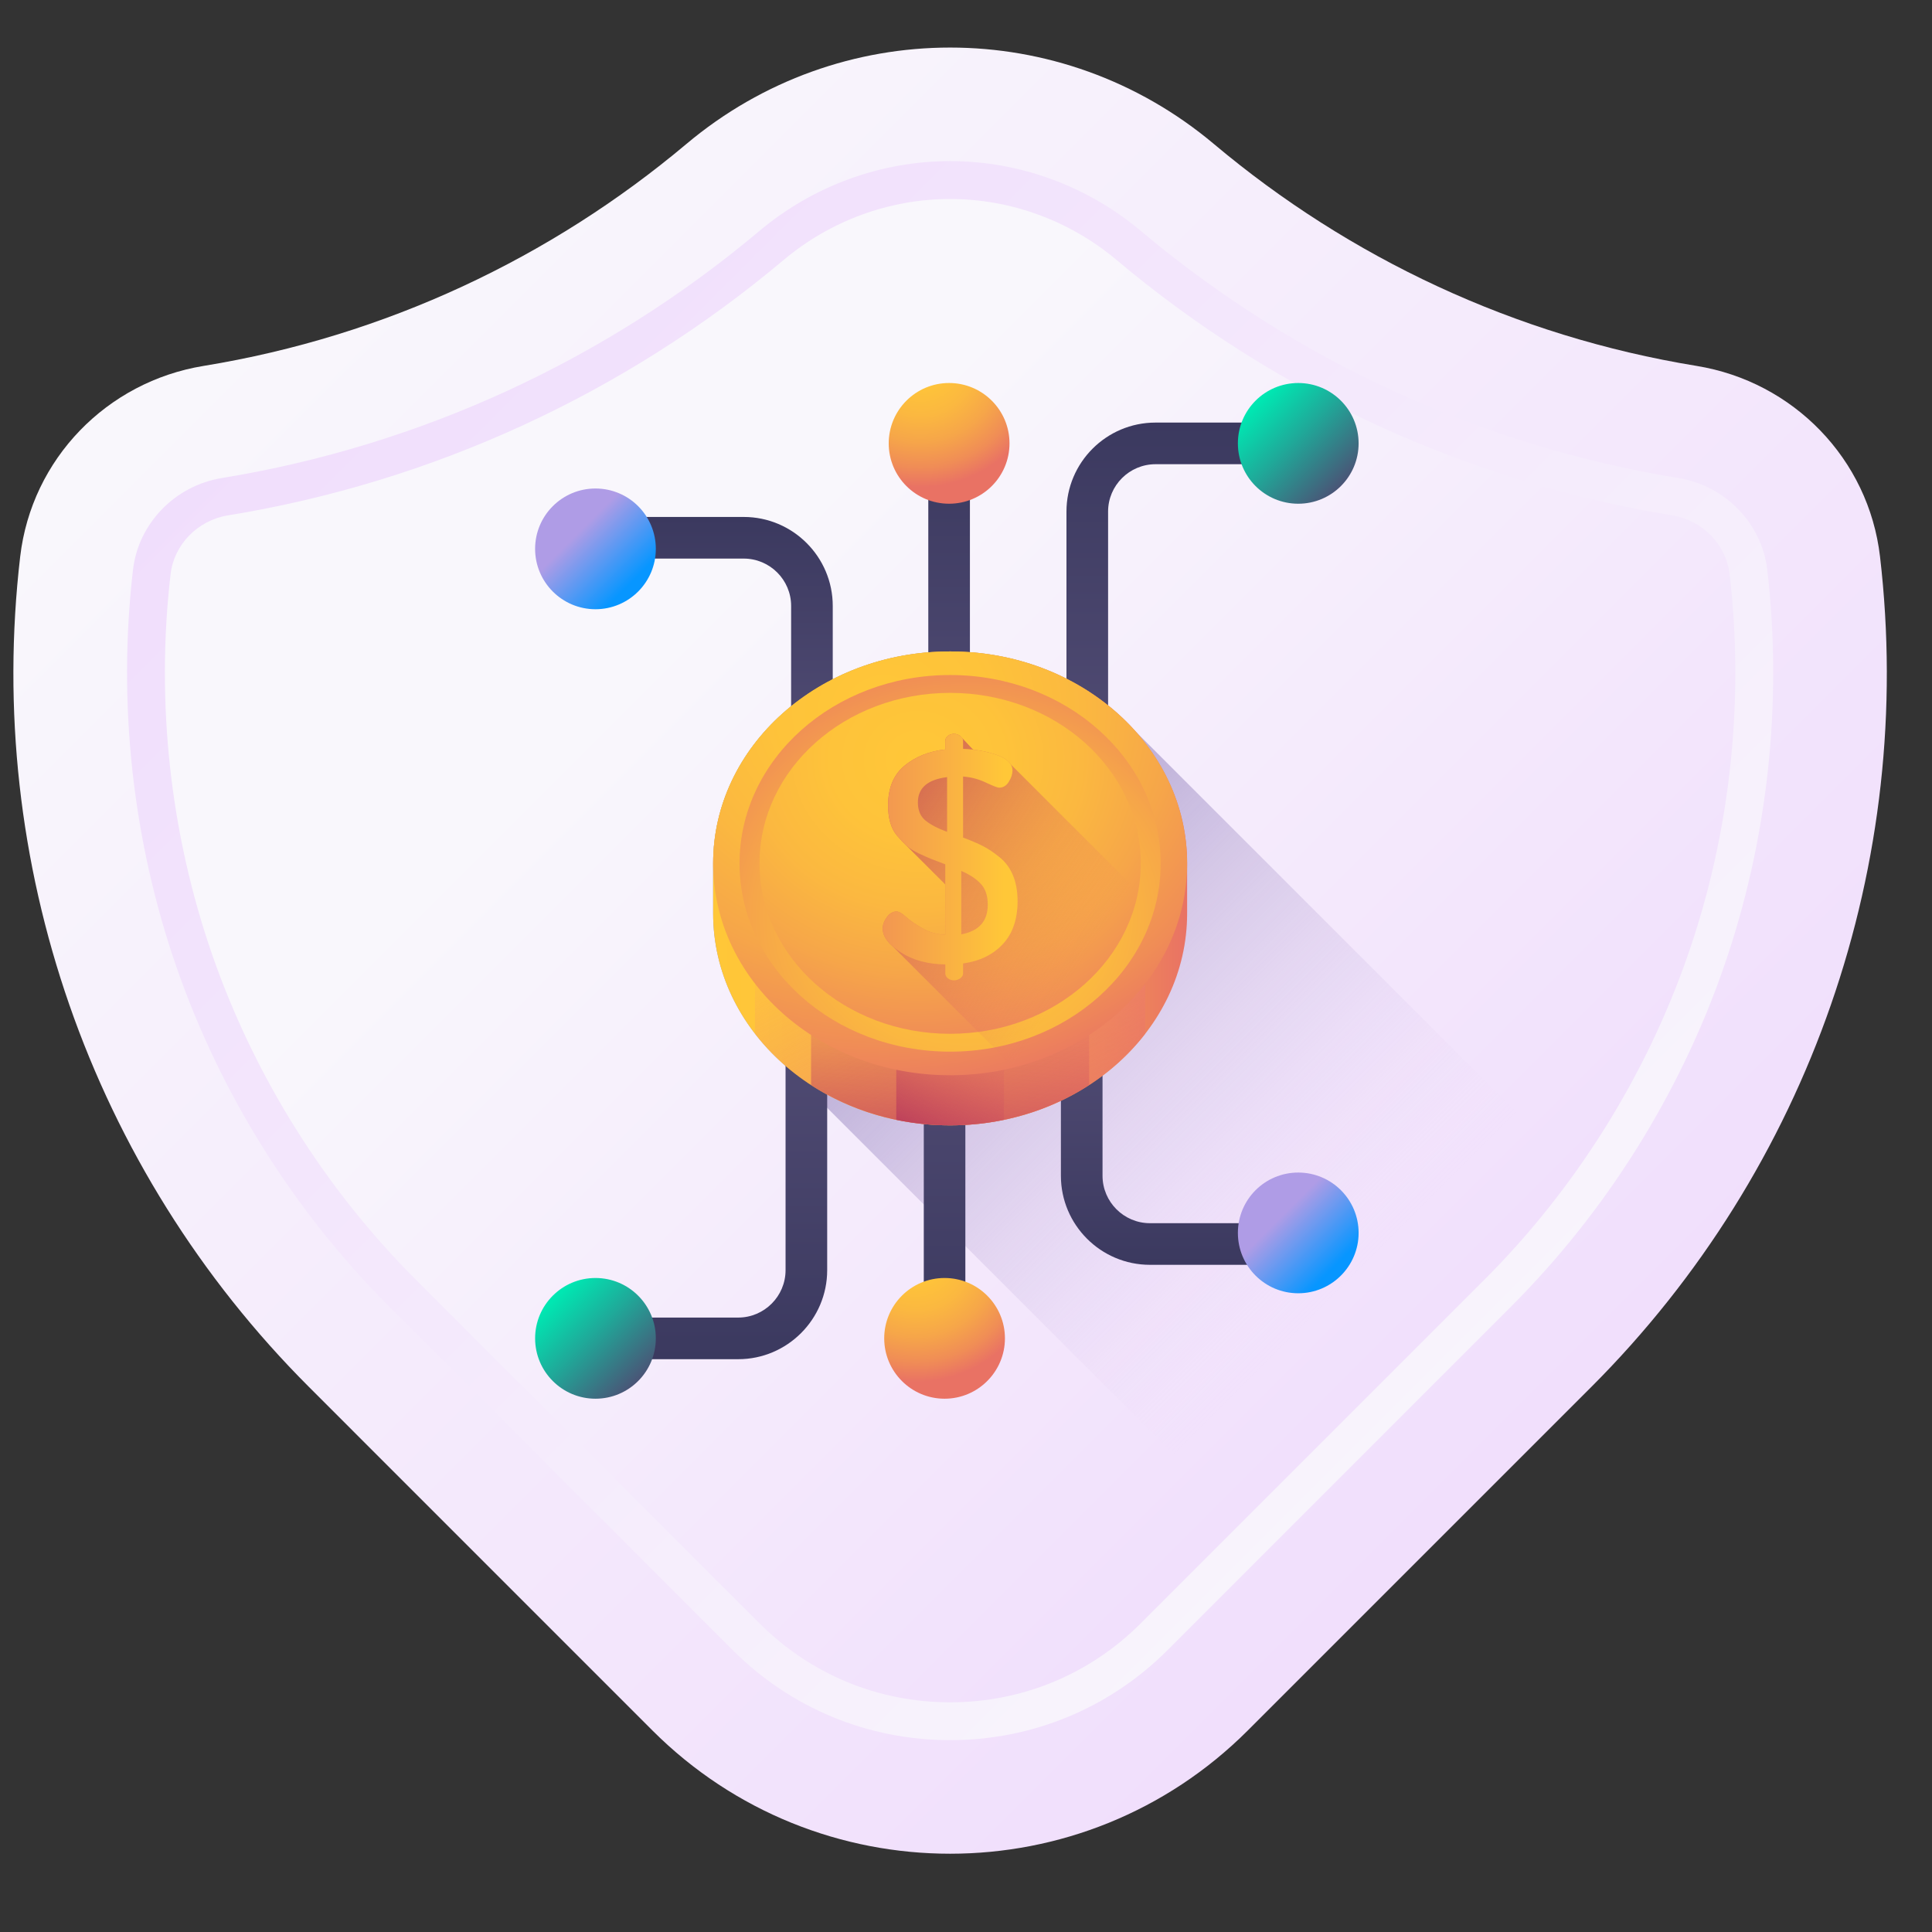 <svg width="33" height="33" viewBox="0 0 33 33" fill="none" xmlns="http://www.w3.org/2000/svg">
<rect x="0" y="0" width="33" height="33" fill="#333333" stroke="none"/>
<g clip-path="url(#clip0_596_13892)">
<path d="M28.979 6.25C25.871 5.743 23.043 4.4 20.735 2.46C18.122 0.263 14.335 0.263 11.723 2.46C9.414 4.4 6.587 5.743 3.478 6.25C1.823 6.52 0.54 7.841 0.345 9.506C-0.266 14.739 1.551 19.964 5.276 23.689L11.143 29.557C13.952 32.365 18.506 32.365 21.314 29.557L27.182 23.689C30.907 19.964 32.723 14.739 32.112 9.506C31.918 7.841 30.634 6.52 28.979 6.25Z" fill="url(#paint0_linear_596_13892)"/>
<path d="M16.229 29.723C14.826 29.723 13.507 29.177 12.515 28.185L6.647 22.317C5.025 20.695 3.77 18.693 3.017 16.526C2.264 14.359 2.006 12.01 2.272 9.731C2.364 8.94 2.989 8.295 3.79 8.165C7.167 7.614 10.342 6.155 12.971 3.945C13.886 3.176 15.043 2.752 16.229 2.752C17.415 2.752 18.572 3.176 19.487 3.945C22.116 6.155 25.29 7.614 28.667 8.165C29.469 8.295 30.093 8.94 30.186 9.731C30.452 12.01 30.194 14.359 29.441 16.526C28.688 18.693 27.432 20.695 25.81 22.317L19.943 28.185C18.951 29.177 17.632 29.723 16.229 29.723Z" fill="url(#paint1_linear_596_13892)"/>
<path d="M16.229 29.077C14.998 29.077 13.842 28.598 12.972 27.727L7.105 21.86C5.551 20.307 4.349 18.389 3.627 16.314C2.906 14.239 2.659 11.989 2.914 9.806C2.973 9.3 3.377 8.887 3.894 8.803C7.386 8.234 10.669 6.725 13.387 4.439C14.185 3.769 15.194 3.399 16.229 3.399C17.263 3.399 18.272 3.769 19.07 4.439C21.789 6.725 25.071 8.234 28.563 8.803C29.081 8.887 29.484 9.3 29.543 9.806C29.798 11.988 29.552 14.239 28.83 16.314C28.109 18.389 26.907 20.307 25.353 21.86L19.486 27.727C18.616 28.598 17.459 29.077 16.229 29.077Z" fill="url(#paint2_linear_596_13892)"/>
<path d="M19.395 12.492C18.653 11.66 17.511 11.127 16.229 11.127C13.993 11.127 12.181 12.747 12.181 14.747V15.602C12.181 16.607 12.639 17.516 13.378 18.172L23.038 27.832L27.182 23.689C27.756 23.115 28.285 22.504 28.767 21.864L19.395 12.492Z" fill="url(#paint3_linear_596_13892)"/>
<path d="M14.224 12.456H13.513V10.35C13.513 9.904 13.15 9.541 12.703 9.541H10.266V8.83H12.703C13.542 8.83 14.224 9.512 14.224 10.35V12.456H14.224Z" fill="url(#paint4_linear_596_13892)"/>
<path d="M11.202 9.375C11.202 9.944 10.741 10.406 10.171 10.406C9.602 10.406 9.14 9.944 9.14 9.375C9.14 8.805 9.602 8.344 10.171 8.344C10.741 8.344 11.202 8.805 11.202 9.375Z" fill="url(#paint5_linear_596_13892)"/>
<path d="M15.856 7.573H16.567V12.456H15.856V7.573Z" fill="url(#paint6_linear_596_13892)"/>
<path d="M17.243 7.573C17.243 8.143 16.781 8.604 16.211 8.604C15.642 8.604 15.18 8.143 15.18 7.573C15.18 7.004 15.642 6.542 16.211 6.542C16.781 6.542 17.243 7.004 17.243 7.573Z" fill="url(#paint7_radial_596_13892)"/>
<path d="M18.927 12.456H18.216V8.739C18.216 7.9 18.898 7.218 19.737 7.218H22.174V7.929H19.737C19.291 7.929 18.927 8.292 18.927 8.738V12.456Z" fill="url(#paint8_linear_596_13892)"/>
<path d="M23.206 7.573C23.206 8.143 22.744 8.604 22.175 8.604C21.605 8.604 21.144 8.143 21.144 7.573C21.144 7.004 21.605 6.542 22.175 6.542C22.744 6.542 23.206 7.004 23.206 7.573Z" fill="url(#paint9_linear_596_13892)"/>
<path d="M18.121 17.977H18.832V20.083C18.832 20.529 19.196 20.893 19.642 20.893H22.08V21.604H19.642C18.803 21.604 18.121 20.922 18.121 20.083V17.977Z" fill="url(#paint10_linear_596_13892)"/>
<path d="M23.206 21.059C23.206 21.628 22.744 22.09 22.175 22.09C21.605 22.09 21.144 21.628 21.144 21.059C21.144 20.489 21.605 20.028 22.175 20.028C22.744 20.028 23.206 20.489 23.206 21.059Z" fill="url(#paint11_linear_596_13892)"/>
<path d="M15.779 17.977H16.489V22.86H15.779V17.977Z" fill="url(#paint12_linear_596_13892)"/>
<path d="M17.165 22.86C17.165 23.429 16.703 23.891 16.134 23.891C15.565 23.891 15.103 23.429 15.103 22.86C15.103 22.291 15.565 21.829 16.134 21.829C16.703 21.829 17.165 22.291 17.165 22.86Z" fill="url(#paint13_radial_596_13892)"/>
<path d="M13.418 17.977H14.129V21.695C14.129 22.533 13.447 23.216 12.609 23.216H10.171V22.505H12.609C13.055 22.505 13.418 22.141 13.418 21.695V17.977H13.418Z" fill="url(#paint14_linear_596_13892)"/>
<path d="M11.202 22.86C11.202 23.429 10.741 23.891 10.171 23.891C9.602 23.891 9.14 23.429 9.14 22.86C9.14 22.291 9.602 21.829 10.171 21.829C10.741 21.829 11.202 22.291 11.202 22.86Z" fill="url(#paint15_linear_596_13892)"/>
<path d="M20.277 14.747C20.277 12.747 18.464 11.127 16.229 11.127C13.993 11.127 12.181 12.747 12.181 14.747V15.602C12.181 17.602 13.993 19.222 16.229 19.222C18.464 19.222 20.277 17.602 20.277 15.602C20.277 15.6 20.277 14.749 20.277 14.747Z" fill="url(#paint16_linear_596_13892)"/>
<path d="M19.562 12.693C18.832 11.747 17.612 11.127 16.229 11.127C14.846 11.127 13.625 11.747 12.895 12.693V17.656C13.625 18.602 14.846 19.222 16.229 19.222C17.612 19.222 18.832 18.602 19.562 17.656V12.693Z" fill="url(#paint17_linear_596_13892)"/>
<path d="M13.854 18.534C14.521 18.967 15.342 19.222 16.229 19.222C17.116 19.222 17.936 18.967 18.603 18.534V11.815C17.936 11.382 17.116 11.127 16.229 11.127C15.342 11.127 14.521 11.382 13.854 11.815V18.534Z" fill="url(#paint18_linear_596_13892)"/>
<path d="M15.309 19.128C15.604 19.19 15.912 19.222 16.229 19.222C16.545 19.222 16.853 19.19 17.148 19.128V11.22C16.853 11.159 16.545 11.127 16.229 11.127C15.912 11.127 15.604 11.159 15.309 11.22V19.128Z" fill="url(#paint19_linear_596_13892)"/>
<path d="M20.277 14.747C20.277 12.747 18.464 11.127 16.229 11.127C13.993 11.127 12.181 12.747 12.181 14.747C12.181 16.746 13.993 18.366 16.229 18.366C18.464 18.366 20.277 16.746 20.277 14.747Z" fill="url(#paint20_radial_596_13892)"/>
<path d="M19.825 14.747C19.825 12.97 18.215 11.53 16.229 11.53C14.242 11.53 12.632 12.97 12.632 14.747C12.632 16.523 14.242 17.963 16.229 17.963C18.215 17.963 19.825 16.523 19.825 14.747Z" fill="url(#paint21_radial_596_13892)"/>
<path d="M19.485 14.747C19.485 13.138 18.027 11.835 16.229 11.835C14.431 11.835 12.973 13.138 12.973 14.747C12.973 16.355 14.431 17.658 16.229 17.658C18.027 17.658 19.485 16.355 19.485 14.747Z" fill="url(#paint22_radial_596_13892)"/>
<path d="M20.078 15.869L17.261 13.052C17.221 12.99 17.143 12.938 17.028 12.896C16.904 12.852 16.772 12.821 16.632 12.805C16.624 12.8 16.616 12.796 16.609 12.792L16.401 12.57C16.368 12.546 16.333 12.534 16.295 12.534C16.254 12.534 16.219 12.546 16.19 12.57C16.161 12.594 16.146 12.621 16.146 12.652V12.801C15.869 12.832 15.636 12.925 15.45 13.079C15.263 13.233 15.169 13.459 15.169 13.757C15.169 13.863 15.181 13.96 15.205 14.047C15.229 14.134 15.269 14.21 15.323 14.275C15.378 14.34 15.431 14.396 15.48 14.442C15.481 14.443 15.481 14.443 15.481 14.443C15.481 14.443 16.128 15.09 16.129 15.09C16.134 15.097 16.14 15.102 16.146 15.109V15.969C15.994 15.959 15.861 15.919 15.745 15.851C15.629 15.783 15.538 15.719 15.472 15.659C15.406 15.599 15.352 15.569 15.312 15.569C15.251 15.569 15.196 15.601 15.148 15.666C15.101 15.731 15.077 15.796 15.077 15.861C15.077 15.965 15.135 16.068 15.252 16.169L17.318 18.234C18.622 17.909 19.661 17.014 20.078 15.869Z" fill="url(#paint23_linear_596_13892)"/>
<path d="M15.077 15.861C15.077 15.796 15.101 15.731 15.148 15.666C15.196 15.601 15.251 15.569 15.312 15.569C15.352 15.569 15.406 15.599 15.472 15.658C15.538 15.719 15.629 15.783 15.745 15.851C15.861 15.919 15.995 15.959 16.146 15.969V14.763C16.044 14.725 15.965 14.695 15.91 14.673C15.855 14.651 15.782 14.618 15.691 14.576C15.601 14.533 15.53 14.488 15.48 14.442C15.431 14.396 15.379 14.34 15.324 14.275C15.269 14.21 15.229 14.134 15.206 14.047C15.181 13.96 15.169 13.863 15.169 13.757C15.169 13.459 15.263 13.233 15.45 13.079C15.636 12.925 15.869 12.832 16.146 12.801V12.652C16.146 12.621 16.161 12.594 16.19 12.57C16.22 12.546 16.255 12.534 16.296 12.534C16.334 12.534 16.368 12.546 16.401 12.57C16.434 12.594 16.45 12.621 16.45 12.652V12.791C16.659 12.798 16.852 12.833 17.029 12.896C17.205 12.96 17.294 13.048 17.294 13.161C17.294 13.223 17.273 13.287 17.231 13.354C17.19 13.421 17.134 13.454 17.065 13.454C17.038 13.454 16.963 13.425 16.84 13.367C16.717 13.308 16.587 13.274 16.45 13.264V14.306C16.586 14.357 16.7 14.406 16.79 14.452C16.88 14.498 16.976 14.563 17.077 14.645C17.177 14.727 17.253 14.831 17.304 14.955C17.355 15.08 17.381 15.227 17.381 15.394C17.381 15.7 17.297 15.944 17.13 16.125C16.963 16.305 16.737 16.416 16.45 16.457V16.629C16.45 16.66 16.434 16.686 16.401 16.71C16.369 16.734 16.334 16.745 16.296 16.745C16.255 16.745 16.22 16.734 16.19 16.71C16.161 16.686 16.147 16.66 16.147 16.629V16.473C15.848 16.47 15.595 16.401 15.388 16.268C15.18 16.135 15.077 15.999 15.077 15.861ZM15.678 13.706C15.678 13.839 15.72 13.941 15.803 14.011C15.886 14.081 16.011 14.147 16.177 14.209V13.274C15.845 13.315 15.678 13.459 15.678 13.706ZM16.419 15.959C16.721 15.904 16.872 15.735 16.872 15.451C16.872 15.3 16.832 15.182 16.753 15.097C16.674 15.011 16.563 14.938 16.419 14.876V15.959Z" fill="url(#paint24_linear_596_13892)"/>
</g>
<defs>
<linearGradient id="paint0_linear_596_13892" x1="6.172" y1="3.509" x2="28.445" y2="25.782" gradientUnits="userSpaceOnUse">
<stop stop-color="#F9F7FC"/>
<stop offset="1" stop-color="#F0DDFC"/>
</linearGradient>
<linearGradient id="paint1_linear_596_13892" x1="28.219" y1="25.557" x2="6.136" y2="3.474" gradientUnits="userSpaceOnUse">
<stop stop-color="#F9F7FC"/>
<stop offset="1" stop-color="#F0DDFC"/>
</linearGradient>
<linearGradient id="paint2_linear_596_13892" x1="12.474" y1="9.812" x2="26.459" y2="23.797" gradientUnits="userSpaceOnUse">
<stop stop-color="#F9F7FC"/>
<stop offset="1" stop-color="#F0DDFC"/>
</linearGradient>
<linearGradient id="paint3_linear_596_13892" x1="22.986" y1="21.932" x2="13.245" y2="12.191" gradientUnits="userSpaceOnUse">
<stop stop-color="#F0DDFC" stop-opacity="0"/>
<stop offset="0.289" stop-color="#C8B7E0" stop-opacity="0.29"/>
<stop offset="0.592" stop-color="#A595C8" stop-opacity="0.592"/>
<stop offset="0.84" stop-color="#8F81B8" stop-opacity="0.839"/>
<stop offset="1" stop-color="#8779B3"/>
</linearGradient>
<linearGradient id="paint4_linear_596_13892" x1="12.245" y1="12.456" x2="12.245" y2="8.829" gradientUnits="userSpaceOnUse">
<stop stop-color="#4F4A72"/>
<stop offset="1" stop-color="#3B395F"/>
</linearGradient>
<linearGradient id="paint5_linear_596_13892" x1="9.886" y1="9.09" x2="10.766" y2="9.97" gradientUnits="userSpaceOnUse">
<stop stop-color="#AF9CE6"/>
<stop offset="1" stop-color="#0796FF"/>
</linearGradient>
<linearGradient id="paint6_linear_596_13892" x1="16.211" y1="12.456" x2="16.211" y2="7.573" gradientUnits="userSpaceOnUse">
<stop stop-color="#4F4A72"/>
<stop offset="1" stop-color="#3B395F"/>
</linearGradient>
<radialGradient id="paint7_radial_596_13892" cx="0" cy="0" r="1" gradientUnits="userSpaceOnUse" gradientTransform="translate(15.721 6.114) scale(2.206)">
<stop stop-color="#FFC738"/>
<stop offset="0.234" stop-color="#FEC33A"/>
<stop offset="0.445" stop-color="#FBB840"/>
<stop offset="0.647" stop-color="#F6A649"/>
<stop offset="0.843" stop-color="#F08D56"/>
<stop offset="1" stop-color="#E97264"/>
</radialGradient>
<linearGradient id="paint8_linear_596_13892" x1="20.195" y1="12.456" x2="20.195" y2="7.218" gradientUnits="userSpaceOnUse">
<stop stop-color="#4F4A72"/>
<stop offset="1" stop-color="#3B395F"/>
</linearGradient>
<linearGradient id="paint9_linear_596_13892" x1="21.487" y1="6.886" x2="23.003" y2="8.402" gradientUnits="userSpaceOnUse">
<stop stop-color="#00E7B2"/>
<stop offset="0.414" stop-color="#1FA999"/>
<stop offset="1" stop-color="#4F4A72"/>
</linearGradient>
<linearGradient id="paint10_linear_596_13892" x1="20.101" y1="17.977" x2="20.101" y2="21.604" gradientUnits="userSpaceOnUse">
<stop stop-color="#4F4A72"/>
<stop offset="1" stop-color="#3B395F"/>
</linearGradient>
<linearGradient id="paint11_linear_596_13892" x1="21.89" y1="20.774" x2="22.77" y2="21.654" gradientUnits="userSpaceOnUse">
<stop stop-color="#AF9CE6"/>
<stop offset="1" stop-color="#0796FF"/>
</linearGradient>
<linearGradient id="paint12_linear_596_13892" x1="16.134" y1="17.977" x2="16.134" y2="22.86" gradientUnits="userSpaceOnUse">
<stop stop-color="#4F4A72"/>
<stop offset="1" stop-color="#3B395F"/>
</linearGradient>
<radialGradient id="paint13_radial_596_13892" cx="0" cy="0" r="1" gradientUnits="userSpaceOnUse" gradientTransform="translate(15.643 21.4) scale(2.206)">
<stop stop-color="#FFC738"/>
<stop offset="0.234" stop-color="#FEC33A"/>
<stop offset="0.445" stop-color="#FBB840"/>
<stop offset="0.647" stop-color="#F6A649"/>
<stop offset="0.843" stop-color="#F08D56"/>
<stop offset="1" stop-color="#E97264"/>
</radialGradient>
<linearGradient id="paint14_linear_596_13892" x1="12.15" y1="17.977" x2="12.15" y2="23.216" gradientUnits="userSpaceOnUse">
<stop stop-color="#4F4A72"/>
<stop offset="1" stop-color="#3B395F"/>
</linearGradient>
<linearGradient id="paint15_linear_596_13892" x1="9.484" y1="22.173" x2="10.999" y2="23.689" gradientUnits="userSpaceOnUse">
<stop stop-color="#00E7B2"/>
<stop offset="0.414" stop-color="#1FA999"/>
<stop offset="1" stop-color="#4F4A72"/>
</linearGradient>
<linearGradient id="paint16_linear_596_13892" x1="12.181" y1="15.174" x2="20.277" y2="15.174" gradientUnits="userSpaceOnUse">
<stop stop-color="#FFC738"/>
<stop offset="0.234" stop-color="#FEC33A"/>
<stop offset="0.445" stop-color="#FBB840"/>
<stop offset="0.647" stop-color="#F6A649"/>
<stop offset="0.843" stop-color="#F08D56"/>
<stop offset="1" stop-color="#E97264"/>
</linearGradient>
<linearGradient id="paint17_linear_596_13892" x1="15.843" y1="14.433" x2="19.171" y2="20.832" gradientUnits="userSpaceOnUse">
<stop stop-color="#FCA17A" stop-opacity="0"/>
<stop offset="0.152" stop-color="#F69373" stop-opacity="0.153"/>
<stop offset="0.416" stop-color="#EF816B" stop-opacity="0.416"/>
<stop offset="0.693" stop-color="#EA7666" stop-opacity="0.694"/>
<stop offset="1" stop-color="#E97264"/>
</linearGradient>
<linearGradient id="paint18_linear_596_13892" x1="16.104" y1="16.438" x2="15.711" y2="20.424" gradientUnits="userSpaceOnUse">
<stop stop-color="#E97264" stop-opacity="0"/>
<stop offset="1" stop-color="#B53759"/>
</linearGradient>
<linearGradient id="paint19_linear_596_13892" x1="15.427" y1="16.641" x2="14.212" y2="18.863" gradientUnits="userSpaceOnUse">
<stop stop-color="#E97264" stop-opacity="0"/>
<stop offset="1" stop-color="#B53759"/>
</linearGradient>
<radialGradient id="paint20_radial_596_13892" cx="0" cy="0" r="1" gradientUnits="userSpaceOnUse" gradientTransform="translate(15.098 12.126) scale(7.632 6.825)">
<stop stop-color="#FFC738"/>
<stop offset="0.234" stop-color="#FEC33A"/>
<stop offset="0.445" stop-color="#FBB840"/>
<stop offset="0.647" stop-color="#F6A649"/>
<stop offset="0.843" stop-color="#F08D56"/>
<stop offset="1" stop-color="#E97264"/>
</radialGradient>
<radialGradient id="paint21_radial_596_13892" cx="0" cy="0" r="1" gradientUnits="userSpaceOnUse" gradientTransform="translate(16.507 15.666) rotate(180) scale(5.629 5.034)">
<stop stop-color="#FFC738"/>
<stop offset="0.234" stop-color="#FEC33A"/>
<stop offset="0.445" stop-color="#FBB840"/>
<stop offset="0.647" stop-color="#F6A649"/>
<stop offset="0.843" stop-color="#F08D56"/>
<stop offset="1" stop-color="#E97264"/>
</radialGradient>
<radialGradient id="paint22_radial_596_13892" cx="0" cy="0" r="1" gradientUnits="userSpaceOnUse" gradientTransform="translate(15.675 12.965) scale(6.337 5.667)">
<stop stop-color="#FFC738"/>
<stop offset="0.234" stop-color="#FEC33A"/>
<stop offset="0.445" stop-color="#FBB840"/>
<stop offset="0.647" stop-color="#F6A649"/>
<stop offset="0.843" stop-color="#F08D56"/>
<stop offset="1" stop-color="#E97264"/>
</radialGradient>
<linearGradient id="paint23_linear_596_13892" x1="18.483" y1="16.413" x2="13.724" y2="13.289" gradientUnits="userSpaceOnUse">
<stop stop-color="#E97264" stop-opacity="0"/>
<stop offset="1" stop-color="#B53759"/>
</linearGradient>
<linearGradient id="paint24_linear_596_13892" x1="17.153" y1="14.64" x2="13.525" y2="14.64" gradientUnits="userSpaceOnUse">
<stop stop-color="#FFC738"/>
<stop offset="1" stop-color="#E97264"/>
</linearGradient>
<clipPath id="clip0_596_13892">
<rect width="32" height="32" fill="white" transform="translate(0.229 0.25)"/>
</clipPath>
</defs>
</svg>
